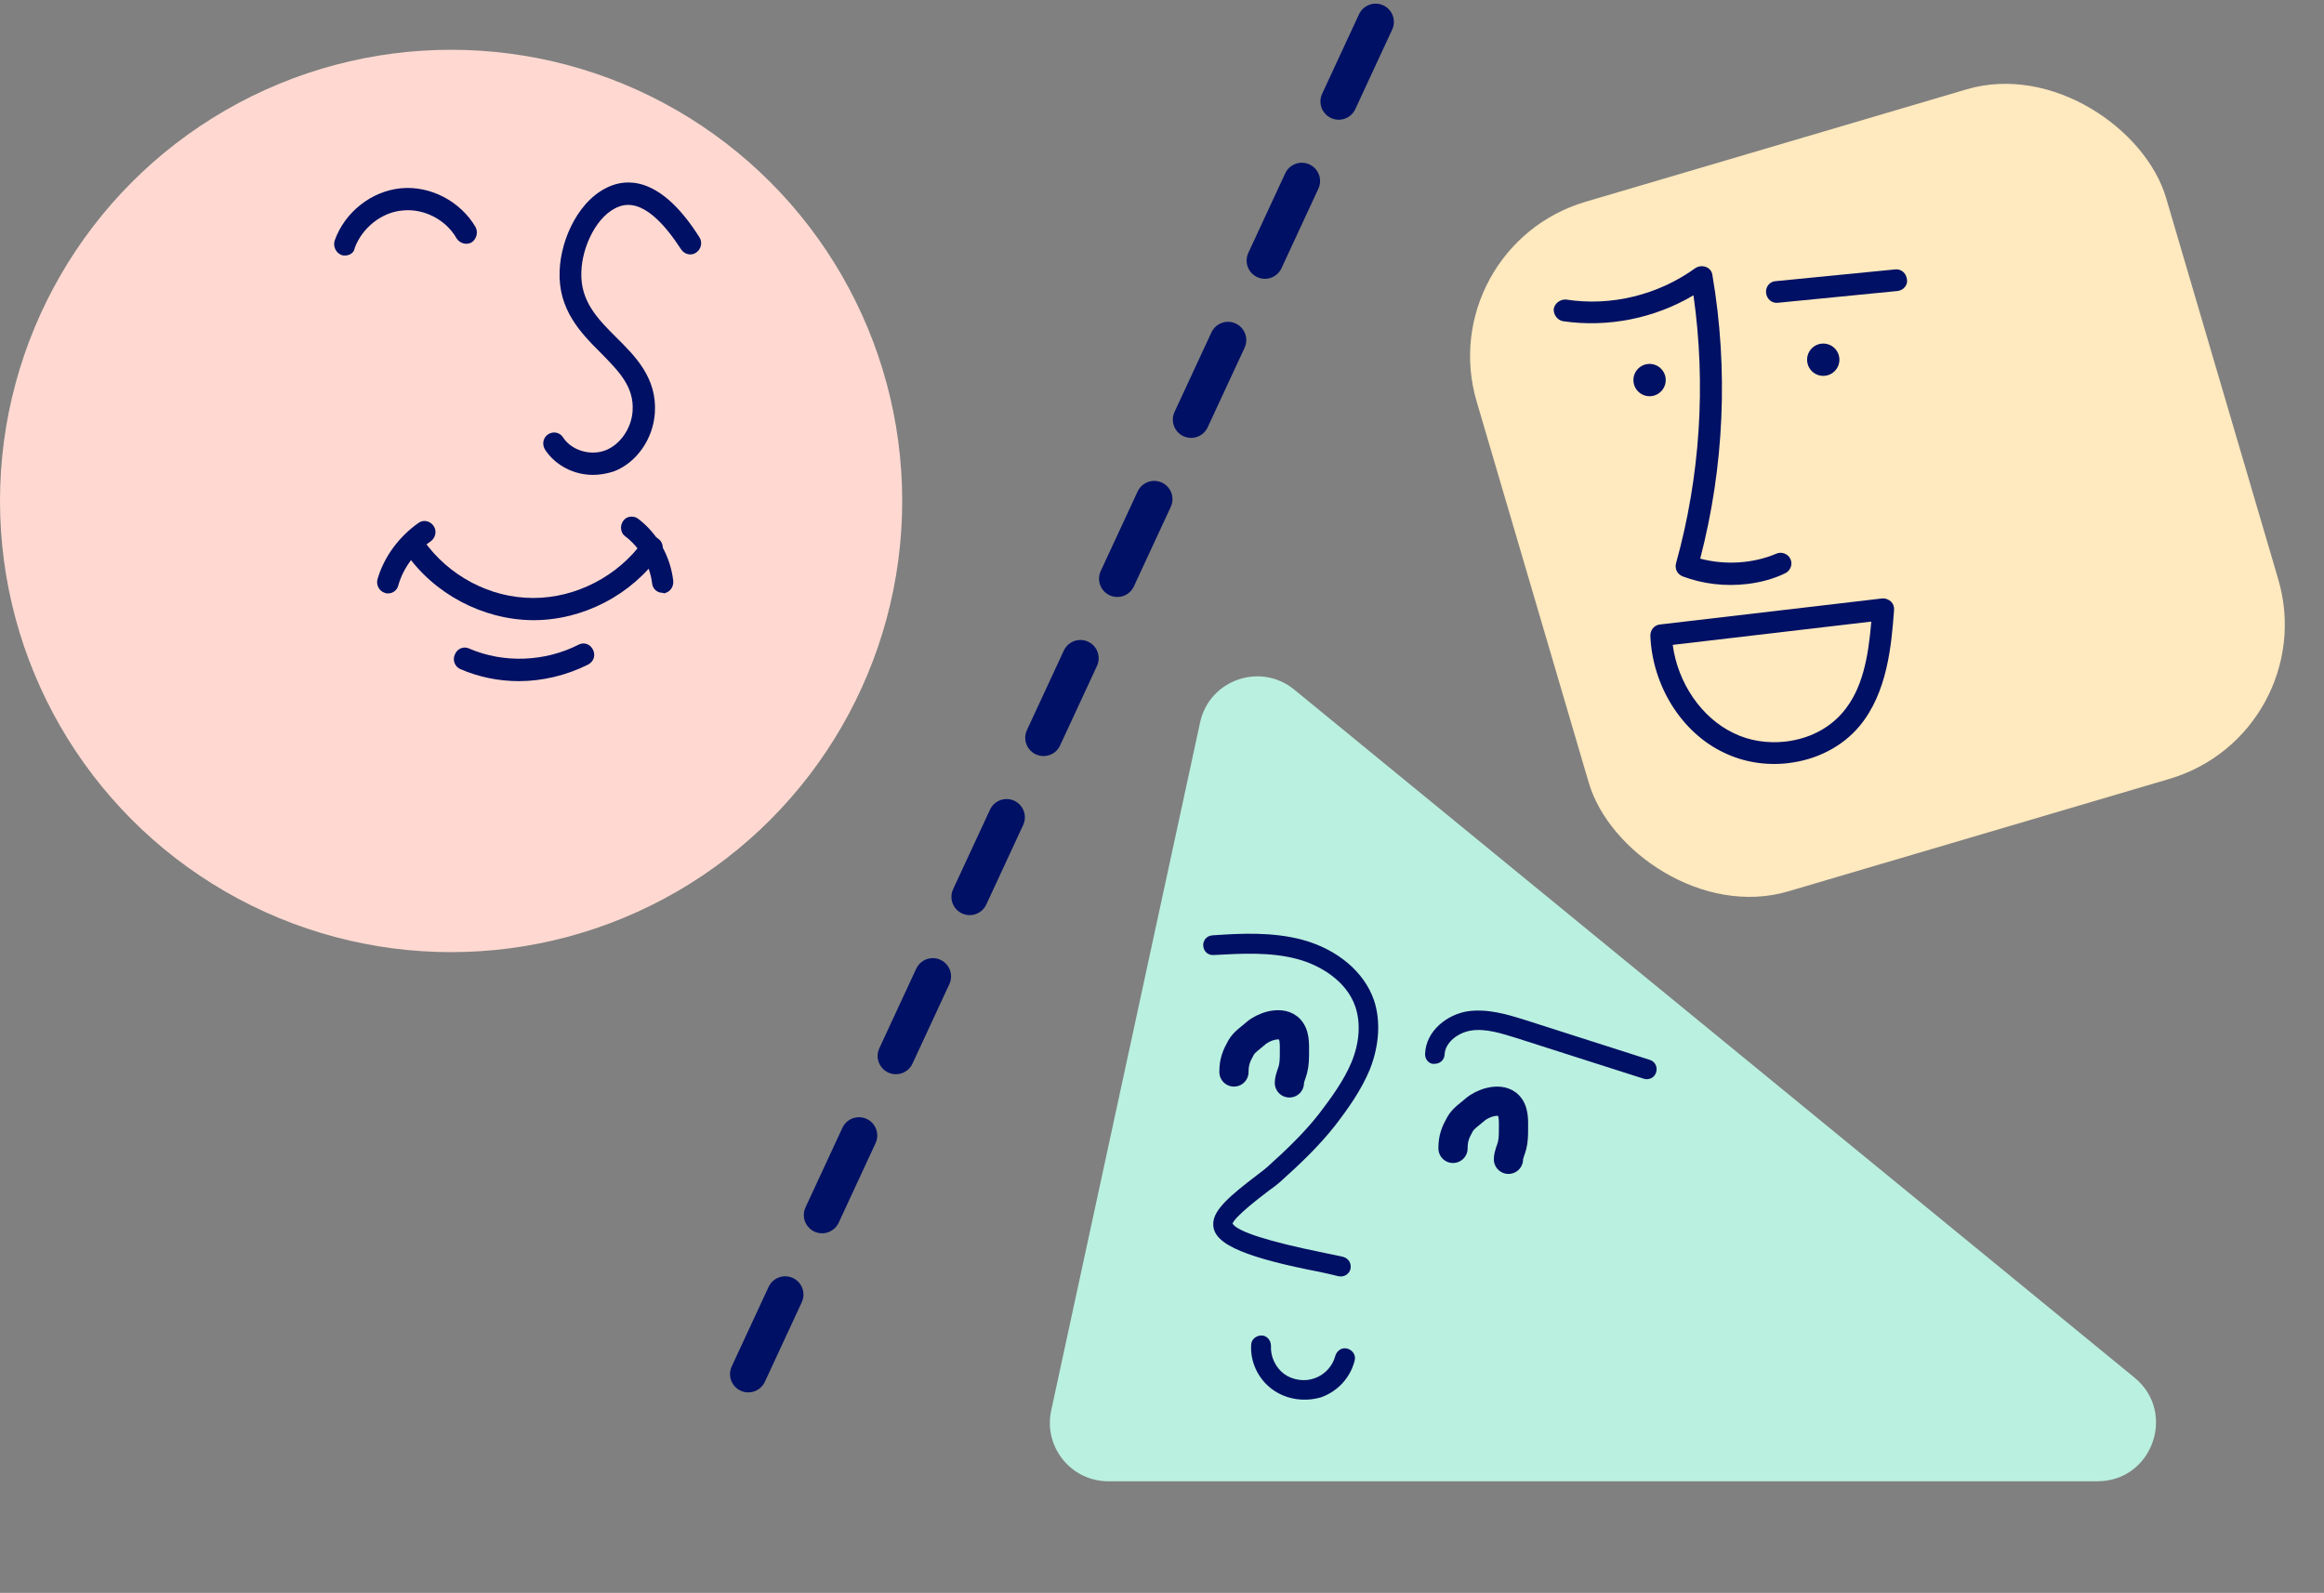 <svg width="318" height="218" viewBox="0 0 318 218" fill="none" xmlns="http://www.w3.org/2000/svg">
<rect x="0" y="0" width="318" height="218" fill="#808080" stroke="none"/>
<ellipse cx="61.726" cy="68.562" rx="61.726" ry="61.749" fill="#FFD9D1"/>
<path d="M188.228 3L99.83 193.584" stroke="#001064" stroke-width="5" stroke-linecap="round" stroke-dasharray="12 12"/>
<path d="M47.236 34.969C47.084 34.969 46.855 34.969 46.703 34.892C45.941 34.58 45.56 33.722 45.788 32.942C47.16 29.043 50.818 26.157 54.857 25.767C58.896 25.378 63.011 27.561 65.069 31.07C65.45 31.772 65.221 32.708 64.535 33.176C63.849 33.566 62.935 33.332 62.477 32.63C61.03 30.057 57.981 28.497 55.086 28.809C52.19 29.043 49.523 31.226 48.532 33.956C48.456 34.58 47.846 34.969 47.236 34.969Z" fill="#001064"/>
<path d="M81.149 64.993C78.558 64.993 76.043 63.745 74.595 61.562C74.138 60.86 74.29 59.924 74.976 59.456C75.662 58.989 76.577 59.145 77.034 59.846C78.177 61.64 80.768 62.42 82.826 61.64C84.883 60.86 86.407 58.599 86.56 56.259C86.788 52.906 84.654 50.8 82.216 48.305C79.472 45.576 76.348 42.378 76.577 37.075C76.729 32.63 79.32 27.016 83.74 25.378C86.483 24.364 90.827 24.754 95.704 32.474C96.162 33.176 95.933 34.112 95.247 34.58C94.561 35.048 93.647 34.814 93.189 34.112C91.056 30.837 87.931 27.094 84.731 28.263C81.683 29.355 79.625 33.8 79.549 37.231C79.396 41.209 81.759 43.626 84.35 46.199C86.941 48.773 89.913 51.736 89.608 56.493C89.379 60.08 87.093 63.356 83.969 64.525C82.978 64.837 82.064 64.993 81.149 64.993Z" fill="#001064"/>
<path d="M72.994 84.879C72.918 84.879 72.918 84.879 72.841 84.879C66.059 84.802 59.353 81.292 55.466 75.6C55.009 74.898 55.162 73.962 55.847 73.494C56.533 73.026 57.448 73.182 57.905 73.884C61.334 78.797 67.05 81.838 72.918 81.838H72.994C78.785 81.838 84.577 78.875 88.006 74.04C88.463 73.338 89.454 73.182 90.064 73.728C90.75 74.196 90.902 75.21 90.368 75.834C86.406 81.448 79.776 84.879 72.994 84.879Z" fill="#001064"/>
<path d="M90.673 81.136C89.911 81.136 89.302 80.59 89.225 79.81C88.921 77.315 87.549 74.897 85.568 73.415C84.882 72.948 84.806 71.934 85.263 71.31C85.72 70.608 86.711 70.53 87.32 70.998C89.987 73.026 91.74 76.145 92.121 79.498C92.198 80.356 91.664 81.058 90.826 81.214C90.75 81.136 90.75 81.136 90.673 81.136Z" fill="#001064"/>
<path d="M53.105 81.214C52.952 81.214 52.8 81.214 52.647 81.136C51.885 80.902 51.428 80.044 51.657 79.264C52.571 76.145 54.629 73.416 57.296 71.544C57.982 71.076 58.896 71.31 59.353 72.012C59.811 72.714 59.582 73.65 58.896 74.118C56.839 75.521 55.162 77.705 54.476 80.2C54.324 80.746 53.791 81.214 53.105 81.214Z" fill="#001064"/>
<path d="M71.013 93.221C68.269 93.221 65.526 92.675 63.011 91.584C62.249 91.272 61.868 90.336 62.249 89.556C62.554 88.776 63.468 88.386 64.23 88.776C68.955 90.804 74.594 90.57 79.167 88.23C79.929 87.841 80.767 88.152 81.148 88.932C81.529 89.712 81.224 90.57 80.462 90.96C77.49 92.441 74.213 93.221 71.013 93.221Z" fill="#001064"/>
<rect width="98.378" height="98.408" rx="22" transform="matrix(0.959 -0.283 0.282 0.959 195.848 33.844)" fill="#FFE9BE"/>
<path d="M164.209 98.881L143.839 193.039C142.761 198.024 146.558 202.731 151.658 202.731H287C294.516 202.731 297.884 193.304 292.069 188.542L177.097 94.383C172.47 90.594 165.474 93.036 164.209 98.881Z" fill="#BAF0DF"/>
<path d="M239.036 79.929C236.085 80.275 233.053 79.939 230.244 78.887C229.519 78.588 229.127 77.867 229.341 77.074C232.637 65.251 233.461 52.643 231.722 40.413C226.414 43.568 220.042 44.852 213.877 43.963C213.093 43.825 212.542 43.045 212.604 42.27C212.743 41.487 213.522 40.935 214.297 40.997C220.471 41.962 226.883 40.366 231.977 36.699C232.405 36.418 232.935 36.356 233.415 36.53C233.896 36.704 234.252 37.123 234.314 37.653C236.512 50.52 235.927 63.867 232.645 76.456C236.05 77.362 239.861 77.145 243.076 75.771C243.806 75.455 244.692 75.812 245.008 76.542C245.324 77.273 244.967 78.159 244.237 78.475C242.567 79.284 240.777 79.725 239.036 79.929Z" fill="#001064"/>
<path d="M259.659 39.825L243.275 41.438C242.442 41.536 241.757 40.926 241.659 40.093C241.562 39.26 242.163 38.499 243.005 38.477L259.313 36.872C260.146 36.774 260.831 37.385 260.928 38.218C261.093 38.966 260.491 39.727 259.659 39.825Z" fill="#001064"/>
<path d="M251.676 48.974C251.818 50.185 250.95 51.285 249.739 51.427C248.528 51.569 247.428 50.7 247.287 49.489C247.145 48.277 248.013 47.178 249.224 47.036C250.435 46.894 251.534 47.763 251.676 48.974Z" fill="#001064"/>
<path d="M227.911 51.759C228.053 52.971 227.184 54.07 225.973 54.212C224.762 54.354 223.663 53.485 223.521 52.274C223.379 51.062 224.248 49.963 225.459 49.821C226.67 49.679 227.769 50.548 227.911 51.759Z" fill="#001064"/>
<path d="M244.67 104.445C241.642 104.8 238.593 104.313 235.909 103.016C230.145 100.314 226.092 93.881 225.823 87.005C225.81 86.239 226.345 85.562 227.102 85.473L257.528 81.906C257.982 81.853 258.387 82.036 258.725 82.303C259.073 82.646 259.193 83.016 259.17 83.479C258.812 88.28 258.27 94.791 254.435 99.385C252.079 102.194 248.605 103.983 244.67 104.445ZM228.886 88.258C229.573 93.473 232.817 98.235 237.205 100.331C239.324 101.387 241.902 101.776 244.324 101.492C247.502 101.119 250.254 99.722 252.143 97.505C254.842 94.349 255.641 90.033 256.057 85.072L228.886 88.258Z" fill="#001064"/>
<g clip-path="url(#clip0)">
<path d="M195.803 145.537C195.292 145.325 194.978 144.819 194.999 144.227C195.119 141.047 198.068 138.817 200.863 138.401C203.568 138.022 206.294 138.854 208.419 139.511L225.75 145.056C226.48 145.283 226.842 146.035 226.614 146.766C226.385 147.497 225.635 147.862 224.905 147.634L207.574 142.089C205.577 141.485 203.351 140.711 201.264 141.046C199.576 141.321 197.772 142.6 197.672 144.285C197.661 145.032 197.05 145.604 196.304 145.595C196.15 145.606 195.995 145.617 195.803 145.537Z" fill="#001064"/>
<path d="M169.781 171.227C167.289 170.192 165.967 169.042 166.014 167.485C166.002 165.527 168.589 163.447 171.889 160.912C172.538 160.431 173.097 159.987 173.331 159.784C175.96 157.421 178.434 155.069 180.515 152.403C182.164 150.234 183.893 147.873 184.93 145.375C186.046 142.684 186.199 139.969 185.457 137.783C184.246 134.201 180.56 132.07 177.525 131.26C173.887 130.275 169.899 130.496 166.065 130.707C165.293 130.761 164.696 130.213 164.643 129.44C164.589 128.667 165.137 128.068 165.909 128.013C169.769 127.739 174.13 127.522 178.242 128.628C183.019 129.936 186.679 133.033 188.002 136.887C188.941 139.68 188.741 143.052 187.449 146.346C186.253 149.228 184.471 151.718 182.678 154.052C180.454 156.884 177.862 159.337 175.116 161.802C174.765 162.107 174.206 162.55 173.466 163.069C172.258 163.994 169.075 166.428 168.65 167.453C169.252 168.529 173.476 169.907 181.219 171.471C182.385 171.73 183.296 171.883 183.834 172.031C184.564 172.259 184.953 172.946 184.788 173.704C184.56 174.435 183.873 174.826 183.117 174.662C182.643 174.54 181.759 174.323 180.656 174.091C175.938 173.183 172.274 172.262 169.781 171.227Z" fill="#001064"/>
<path d="M175.592 190.991C175.081 190.779 174.532 190.476 174.074 190.135C172.177 188.747 171.052 186.402 171.2 184.06C171.21 183.314 171.886 182.768 172.632 182.777C173.377 182.786 173.921 183.463 173.91 184.21C173.826 185.677 174.551 187.179 175.697 188.031C176.842 188.882 178.536 189.134 179.866 188.636C181.261 188.163 182.357 186.966 182.724 185.541C182.952 184.81 183.666 184.355 184.395 184.583C185.125 184.811 185.578 185.525 185.349 186.256C184.765 188.567 183.004 190.464 180.731 191.247C179.027 191.742 177.19 191.655 175.592 190.991Z" fill="#001064"/>
<path d="M198.82 157.17C198.82 155.788 199.144 154.991 199.797 153.829C200.233 153.054 201.147 152.476 201.809 151.888C202.838 150.973 205.059 150.213 206.234 151.127C207.206 151.883 207.096 153.421 207.096 154.526C207.096 155.309 207.086 156.07 206.892 156.825C206.743 157.405 206.407 158.067 206.407 158.665" stroke="#001064" stroke-width="4" stroke-linecap="round" stroke-linejoin="round"/>
<path d="M168.846 146.713C168.846 145.331 169.17 144.534 169.823 143.372C170.259 142.597 171.173 142.019 171.834 141.43C172.863 140.516 175.084 139.756 176.26 140.67C177.231 141.426 177.122 142.964 177.122 144.069C177.122 144.852 177.111 145.613 176.917 146.368C176.768 146.948 176.432 147.61 176.432 148.208" stroke="#001064" stroke-width="4" stroke-linecap="round" stroke-linejoin="round"/>
</g>
<defs>
<clipPath id="clip0">
<rect width="64.016" height="81.566" fill="white" transform="matrix(0.924 0.384 -0.383 0.924 169.193 118.113)"/>
</clipPath>
</defs>
</svg>
